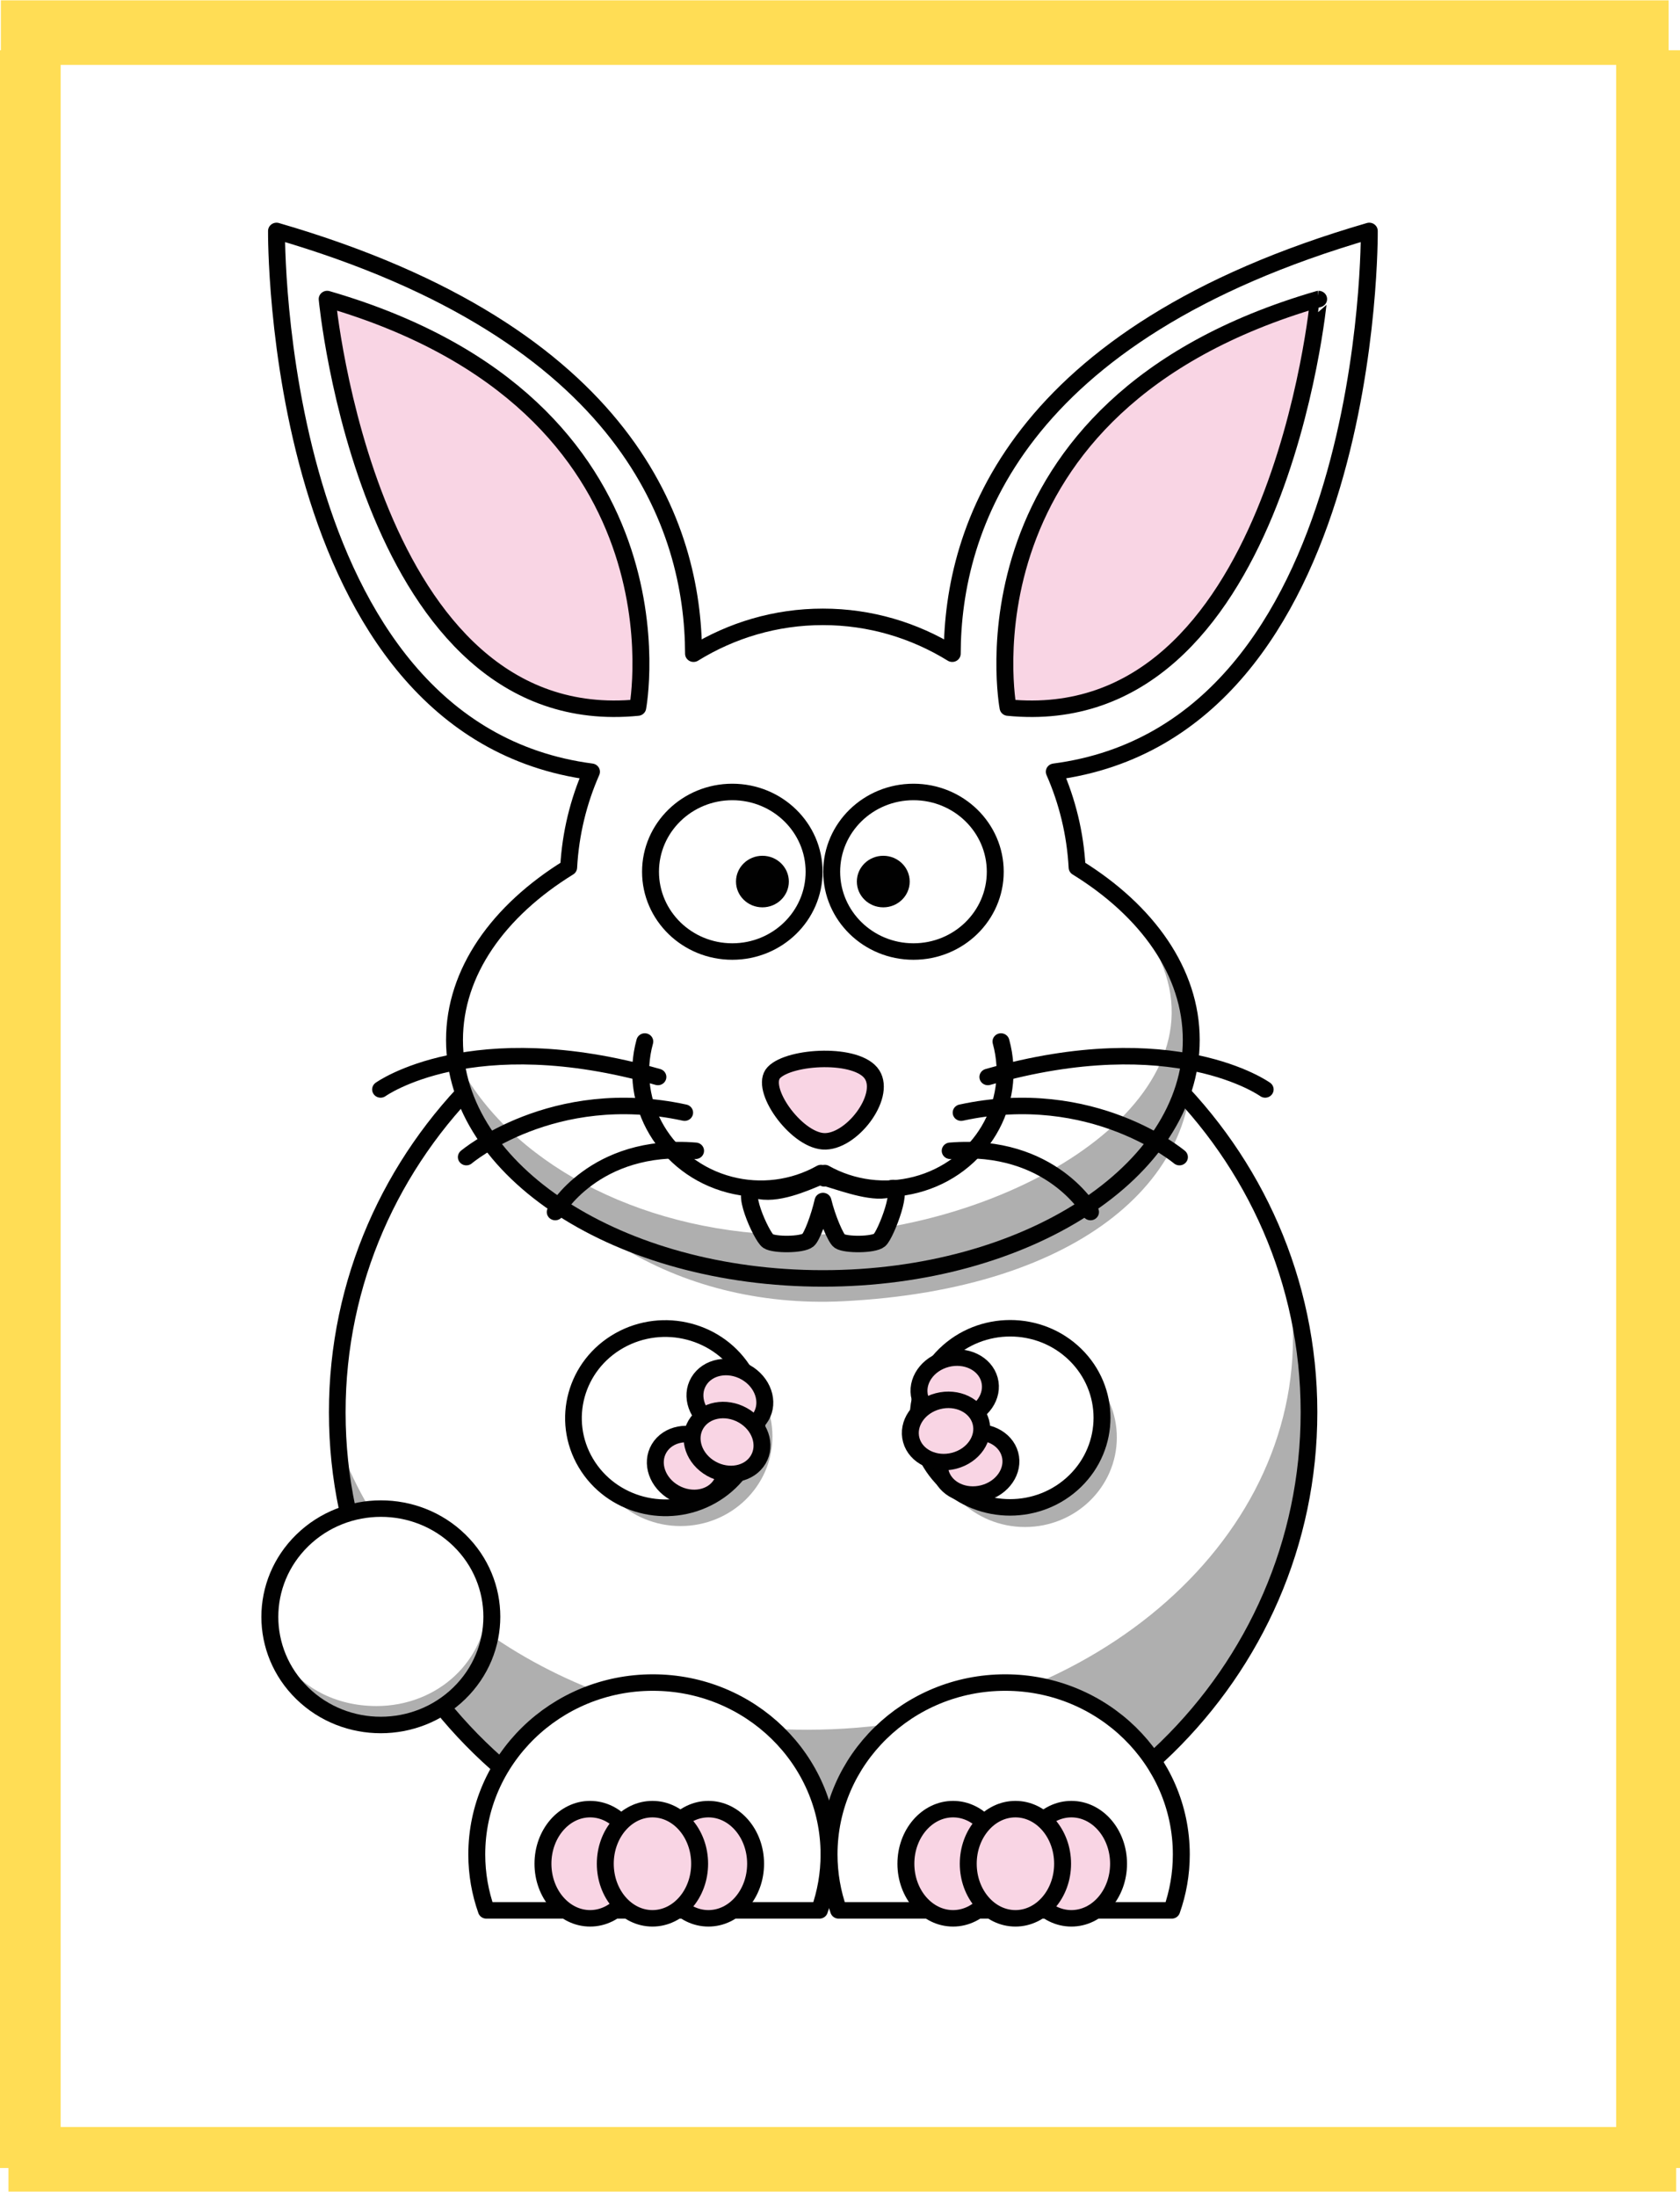 <?xml version="1.0" encoding="UTF-8" standalone="no"?>
<svg
   xmlns:dc="http://purl.org/dc/elements/1.1/"
   xmlns:cc="http://creativecommons.org/ns#"
   xmlns:rdf="http://www.w3.org/1999/02/22-rdf-syntax-ns#"
   xmlns:svg="http://www.w3.org/2000/svg"
   xmlns="http://www.w3.org/2000/svg"
   xmlns:xlink="http://www.w3.org/1999/xlink"
   xmlns:sodipodi="http://sodipodi.sourceforge.net/DTD/sodipodi-0.dtd"
   xmlns:inkscape="http://www.inkscape.org/namespaces/inkscape"
   width="332"
   height="434"
   id="svg2"
   version="1.1"
   inkscape:version="0.91 r13725"
   sodipodi:docname="rabbit.svg">
  <defs
     id="defs18">
    <filter
       id="filter4138-8"
       x="-0.1"
       y="-0.1"
       width="1.2"
       height="1.2"
       style="color-interpolation-filters:sRGB">
      <feTurbulence
         id="feTurbulence4140-8"
         result="result1"
         numOctaves="3"
         baseFrequency="1"
         type="fractalNoise"
         seed="50" />
      <feColorMatrix
         id="feColorMatrix4142-7"
         result="result0"
         in="SourceGraphic"
         type="luminanceToAlpha" />
      <feColorMatrix
         id="feColorMatrix4144-5"
         values="1 0 0 0 0 0 1 0 0 0 0 0 1 0 0 0 0 0 0.5 0 "
         result="result2" />
      <feComposite
         id="feComposite4146-9"
         in2="result2"
         in="result1"
         operator="over"
         result="result3" />
      <feColorMatrix
         id="feColorMatrix4148-5"
         values="1 0 0 0 0 0 1 0 0 0 0 0 1 0 0 0 0 0 5 -3.2"
         result="result91" />
      <feComposite
         id="feComposite4150-7"
         result="result93"
         k1="1.5"
         operator="arithmetic"
         in2="result91"
         k2="0"
         k3="0"
         k4="0" />
      <feComposite
         id="feComposite4152-4"
         result="result4"
         operator="out"
         in="SourceGraphic"
         in2="result93" />
      <feComposite
         id="feComposite4154-9"
         k1="1"
         k2="0.5"
         operator="arithmetic"
         in2="result4"
         k3="0"
         k4="0" />
      <feDisplacementMap
         id="feDisplacementMap4156-3"
         result="result92"
         in2="result1"
         yChannelSelector="A"
         xChannelSelector="R"
         scale="15" />
    </filter>
    <filter
       id="filter4138-8-4"
       x="-0.1"
       y="-0.1"
       width="1.2"
       height="1.2"
       style="color-interpolation-filters:sRGB">
      <feTurbulence
         id="feTurbulence4140-8-1"
         result="result1"
         numOctaves="3"
         baseFrequency="1"
         type="fractalNoise"
         seed="50" />
      <feColorMatrix
         id="feColorMatrix4142-7-1"
         result="result0"
         in="SourceGraphic"
         type="luminanceToAlpha" />
      <feColorMatrix
         id="feColorMatrix4144-5-3"
         values="1 0 0 0 0 0 1 0 0 0 0 0 1 0 0 0 0 0 0.5 0 "
         result="result2" />
      <feComposite
         id="feComposite4146-9-1"
         in2="result2"
         in="result1"
         operator="over"
         result="result3" />
      <feColorMatrix
         id="feColorMatrix4148-5-3"
         values="1 0 0 0 0 0 1 0 0 0 0 0 1 0 0 0 0 0 5 -3.2"
         result="result91" />
      <feComposite
         id="feComposite4150-7-6"
         result="result93"
         k1="1.5"
         operator="arithmetic"
         in2="result91"
         k2="0"
         k3="0"
         k4="0" />
      <feComposite
         id="feComposite4152-4-1"
         result="result4"
         operator="out"
         in="SourceGraphic"
         in2="result93" />
      <feComposite
         id="feComposite4154-9-4"
         k1="1"
         k2="0.5"
         operator="arithmetic"
         in2="result4"
         k3="0"
         k4="0" />
      <feDisplacementMap
         id="feDisplacementMap4156-3-5"
         result="result92"
         in2="result1"
         yChannelSelector="A"
         xChannelSelector="R"
         scale="15" />
    </filter>
    <filter
       id="filter4138"
       x="-0.1"
       y="-0.1"
       width="1.2"
       height="1.2"
       style="color-interpolation-filters:sRGB">
      <feTurbulence
         id="feTurbulence4140"
         result="result1"
         numOctaves="3"
         baseFrequency="1"
         type="fractalNoise"
         seed="50" />
      <feColorMatrix
         id="feColorMatrix4142"
         result="result0"
         in="SourceGraphic"
         type="luminanceToAlpha" />
      <feColorMatrix
         id="feColorMatrix4144"
         values="1 0 0 0 0 0 1 0 0 0 0 0 1 0 0 0 0 0 0.5 0 "
         result="result2" />
      <feComposite
         id="feComposite4146"
         in2="result2"
         in="result1"
         operator="over"
         result="result3" />
      <feColorMatrix
         id="feColorMatrix4148"
         values="1 0 0 0 0 0 1 0 0 0 0 0 1 0 0 0 0 0 5 -3.2"
         result="result91" />
      <feComposite
         id="feComposite4150"
         result="result93"
         k1="1.5"
         operator="arithmetic"
         in2="result91"
         k2="0"
         k3="0"
         k4="0" />
      <feComposite
         id="feComposite4152"
         result="result4"
         operator="out"
         in="SourceGraphic"
         in2="result93" />
      <feComposite
         id="feComposite4154"
         k1="1"
         k2="0.5"
         operator="arithmetic"
         in2="result4"
         k3="0"
         k4="0" />
      <feDisplacementMap
         id="feDisplacementMap4156"
         result="result92"
         in2="result1"
         yChannelSelector="A"
         xChannelSelector="R"
         scale="15" />
    </filter>
    <filter
       id="filter4138-4"
       x="-0.1"
       y="-0.1"
       width="1.2"
       height="1.2"
       style="color-interpolation-filters:sRGB">
      <feTurbulence
         id="feTurbulence4140-9"
         result="result1"
         numOctaves="3"
         baseFrequency="1"
         type="fractalNoise"
         seed="50" />
      <feColorMatrix
         id="feColorMatrix4142-72"
         result="result0"
         in="SourceGraphic"
         type="luminanceToAlpha" />
      <feColorMatrix
         id="feColorMatrix4144-8"
         values="1 0 0 0 0 0 1 0 0 0 0 0 1 0 0 0 0 0 0.5 0 "
         result="result2" />
      <feComposite
         id="feComposite4146-93"
         in2="result2"
         in="result1"
         operator="over"
         result="result3" />
      <feColorMatrix
         id="feColorMatrix4148-9"
         values="1 0 0 0 0 0 1 0 0 0 0 0 1 0 0 0 0 0 5 -3.2"
         result="result91" />
      <feComposite
         id="feComposite4150-6"
         result="result93"
         k1="1.5"
         operator="arithmetic"
         in2="result91"
         k2="0"
         k3="0"
         k4="0" />
      <feComposite
         id="feComposite4152-9"
         result="result4"
         operator="out"
         in="SourceGraphic"
         in2="result93" />
      <feComposite
         id="feComposite4154-6"
         k1="1"
         k2="0.5"
         operator="arithmetic"
         in2="result4"
         k3="0"
         k4="0" />
      <feDisplacementMap
         id="feDisplacementMap4156-8"
         result="result92"
         in2="result1"
         yChannelSelector="A"
         xChannelSelector="R"
         scale="15" />
    </filter>
    <clipPath
       id="clipPath3683">
      <path
         inkscape:connector-curvature="0"
         id="path40-0"
         d="m 248.974,113.099 12.447,0 0,-19.429 -12.447,0 0,19.429 z" />
    </clipPath>
    <clipPath
       id="clipPath3703">
      <path
         inkscape:connector-curvature="0"
         id="path37-0"
         d="m 261.257,79.639 5.806,0 0,-8.608 -5.806,0 0,8.608 z" />
    </clipPath>
    <clipPath
       id="clipPath3719">
      <path
         inkscape:connector-curvature="0"
         id="path34-4"
         d="m 262.325,69.833 3.153,0 0,-3.152 -3.153,0 0,3.152 z" />
    </clipPath>
    <clipPath
       id="clipPath3739">
      <path
         inkscape:connector-curvature="0"
         id="path31-3"
         d="m 293.42,79.639 5.806,0 0,-8.608 -5.806,0 0,8.608 z" />
    </clipPath>
    <clipPath
       id="clipPath3755">
      <path
         inkscape:connector-curvature="0"
         id="path28-7"
         d="m 294.489,69.833 3.152,0 0,-3.152 -3.152,0 0,3.152 z" />
    </clipPath>
    <clipPath
       id="clipPath3771">
      <path
         inkscape:connector-curvature="0"
         id="path25-1"
         d="m 280.582,58.764 3.656,0 0,-9.229 -3.656,0 0,9.229 z" />
    </clipPath>
    <clipPath
       id="clipPath3791">
      <path
         inkscape:connector-curvature="0"
         id="path22-9"
         d="m 222.104,108.127 14.438,0 0,-22.135 -14.438,0 0,22.135 z" />
    </clipPath>
    <clipPath
       id="clipPath3807">
      <path
         inkscape:connector-curvature="0"
         id="path19-2"
         d="m 233.618,71.348 8.08,0 0,-9.723 -8.08,0 0,9.723 z" />
    </clipPath>
    <clipPath
       id="clipPath3823">
      <path
         inkscape:connector-curvature="0"
         id="path16-2"
         d="m 235.105,50.608 6.292,0 0,-6.904 -6.292,0 0,6.904 z" />
    </clipPath>
    <clipPath
       id="clipPath3839">
      <path
         inkscape:connector-curvature="0"
         id="path13-4"
         d="m 240.804,44.63 22.052,0 0,-27.412 -22.052,0 0,27.412 z" />
    </clipPath>
    <clipPath
       id="clipPath3855">
      <path
         inkscape:connector-curvature="0"
         id="path10-8"
         d="m 235.568,61.565 7.432,0 0,-7.919 -7.432,0 0,7.919 z" />
    </clipPath>
    <clipPath
       id="clipPath3871">
      <path
         inkscape:connector-curvature="0"
         id="path7-6"
         d="m 236.299,93.36 17.909,0 0,-22.658 -17.909,0 0,22.658 z" />
    </clipPath>
    <radialGradient
       r="61.929"
       id="radialGradient3090"
       gradientUnits="userSpaceOnUse"
       gradientTransform="matrix(1,0,0,1.369,0,-73.635)"
       cy="199.505"
       cx="178.571">
      <stop
         id="stop22"
         offset="0" />
      <stop
         id="stop24"
         stop-opacity="0"
         offset="1" />
    </radialGradient>
    <filter
       y="-0.145"
       x="-0.163"
       width="1.327"
       id="filter5029"
       height="1.29">
      <feGaussianBlur
         id="feGaussianBlur7"
         stdDeviation="9.413" />
    </filter>
    <filter
       y="-0.105"
       x="-0.14"
       width="1.279"
       id="filter5035"
       height="1.211">
      <feGaussianBlur
         id="feGaussianBlur10"
         stdDeviation="7.305" />
    </filter>
    <filter
       y="-0.105"
       x="-0.14"
       width="1.279"
       id="filter4355"
       height="1.211">
      <feGaussianBlur
         id="feGaussianBlur4357"
         stdDeviation="7.305" />
    </filter>
    <filter
       y="-0.112"
       x="-0.129"
       width="1.257"
       id="filter5059"
       height="1.225">
      <feGaussianBlur
         id="feGaussianBlur13"
         stdDeviation="7.359" />
    </filter>
    <filter
       y="-0.226"
       x="-0.249"
       width="1.498"
       id="filter5069"
       height="1.453">
      <feGaussianBlur
         id="feGaussianBlur16"
         stdDeviation="14.662" />
    </filter>
    <filter
       y="-0.218"
       x="-0.264"
       width="1.529"
       id="filter5087"
       height="1.435">
      <feGaussianBlur
         id="feGaussianBlur19"
         stdDeviation="14.612" />
    </filter>
    <linearGradient
       y2="477.663"
       y1="186.726"
       x2="352.671"
       x1="360.191"
       id="linearGradient5343"
       gradientUnits="userSpaceOnUse"
       gradientTransform="matrix(2.486,-2.301,2.616,2.486,-1436.248,-414.482)">
      <stop
         id="stop7-9"
         stop-color="#808080"
         offset="0" />
      <stop
         id="stop9-3"
         stop-opacity="0"
         stop-color="#808080"
         offset="1" />
    </linearGradient>
    <linearGradient
       y2="302.508"
       y1="603.223"
       x2="0"
       id="linearGradient5345"
       gradientUnits="userSpaceOnUse"
       gradientTransform="matrix(2.486,-2.453,2.453,2.486,-1378.188,-456.685)">
      <stop
         id="stop12"
         stop-color="#fff9f9"
         offset="0" />
      <stop
         id="stop14"
         stop-opacity=".749"
         offset=".325" />
      <stop
         id="stop16"
         stop-opacity=".498"
         offset=".751" />
      <stop
         id="stop18"
         stop-opacity="0"
         offset="1" />
    </linearGradient>
    <linearGradient
       y2="603.223"
       y1="302.508"
       x2="0"
       id="linearGradient5347"
       gradientUnits="userSpaceOnUse"
       gradientTransform="matrix(2.486,-2.453,2.453,2.486,-1378.188,-456.685)">
      <stop
         id="stop21"
         offset="0" />
      <stop
         id="stop23"
         stop-opacity="0"
         offset="1" />
    </linearGradient>
    <radialGradient
       r="247.539"
       id="radialGradient5349"
       gradientUnits="userSpaceOnUse"
       gradientTransform="matrix(0.939,-7.8611953e-8,2.8670644e-8,0.362,-141.889,-98.644)"
       cy="656.455"
       cx="324.941">
      <stop
         id="stop44"
         stop-color="#ccfc1c"
         offset="0" />
      <stop
         id="stop46"
         stop-opacity="0"
         stop-color="#ccfc1c"
         offset="1" />
    </radialGradient>
    <linearGradient
       xlink:href="#linearGradient5351"
       id="linearGradient4289"
       gradientUnits="userSpaceOnUse"
       gradientTransform="matrix(0.653,-1.0093258e-8,1.0093258e-8,0.653,-48.819,-153.515)"
       x1="-68.831"
       x2="671.599" />
    <linearGradient
       x2="671.599"
       x1="-68.831"
       id="linearGradient5351"
       gradientUnits="userSpaceOnUse"
       gradientTransform="matrix(0.653,-1.0093258e-8,1.0093258e-8,0.653,-48.819,-153.515)">
      <stop
         id="stop26"
         stop-color="#808080"
         offset="0" />
      <stop
         id="stop28"
         stop-opacity=".808"
         stop-color="#efefef"
         offset=".545" />
      <stop
         id="stop30"
         stop-opacity=".686"
         stop-color="#808080"
         offset="1" />
      <stop
         id="stop32"
         stop-opacity=".498"
         stop-color="#808080"
         offset="1" />
    </linearGradient>
    <linearGradient
       x2="459.525"
       x1="325.77"
       id="linearGradient5353"
       gradientUnits="userSpaceOnUse"
       gradientTransform="matrix(2.283,-2.5441479e-8,3.4593465e-8,2.982,-701.601,-683.39)">
      <stop
         id="stop35"
         offset="0" />
      <stop
         id="stop37"
         stop-opacity=".749"
         stop-color="#c6c6c6"
         offset=".414" />
      <stop
         id="stop39"
         stop-opacity=".498"
         offset=".72" />
      <stop
         id="stop41"
         stop-opacity="0"
         stop-color="#fff"
         offset="1" />
    </linearGradient>
    <linearGradient
       xlink:href="#linearGradient5351"
       id="linearGradient4291"
       gradientUnits="userSpaceOnUse"
       gradientTransform="matrix(0.653,-1.0093258e-8,1.0093258e-8,0.653,-48.819,-153.515)"
       x1="-68.831"
       x2="671.599" />
    <linearGradient
       x2="671.599"
       x1="-68.831"
       id="linearGradient4361"
       gradientUnits="userSpaceOnUse"
       gradientTransform="matrix(0.653,-1.0093258e-8,1.0093258e-8,0.653,-48.819,-153.515)">
      <stop
         id="stop4363"
         stop-color="#808080"
         offset="0" />
      <stop
         id="stop4365"
         stop-opacity=".808"
         stop-color="#efefef"
         offset=".545" />
      <stop
         id="stop4367"
         stop-opacity=".686"
         stop-color="#808080"
         offset="1" />
      <stop
         id="stop4369"
         stop-opacity=".498"
         stop-color="#808080"
         offset="1" />
    </linearGradient>
  </defs>
  <sodipodi:namedview
     pagecolor="#ffffff"
     bordercolor="#666666"
     borderopacity="1"
     objecttolerance="10"
     gridtolerance="10"
     guidetolerance="10"
     inkscape:pageopacity="0"
     inkscape:pageshadow="2"
     inkscape:window-width="1291"
     inkscape:window-height="795"
     id="namedview16"
     showgrid="false"
     inkscape:zoom="1.2808977"
     inkscape:cx="212.26165"
     inkscape:cy="215.96928"
     inkscape:window-x="12"
     inkscape:window-y="53"
     inkscape:window-maximized="0"
     inkscape:current-layer="svg2"
     fit-margin-top="0"
     fit-margin-left="0"
     fit-margin-right="0"
     fit-margin-bottom="0" />
  <g
     id="g4278"
     transform="translate(-33.422,4.653)">
    <rect
       y="-1.463"
       x="44.286"
       height="424"
       width="317.413"
       id="rect4450"
       style="opacity:1;fill:#ffffff;fill-opacity:1;fill-rule:nonzero;stroke:none;stroke-width:8;stroke-miterlimit:4;stroke-dasharray:none;stroke-opacity:1" />
    <g
       transform="matrix(0.523,0,0,0.515,8.639,-56.679)"
       id="g4403">
      <rect
         transform="matrix(0.998,0,0,0.255,7.8,-25.86)"
         y="498.076"
         x="40"
         height="97.143"
         width="631.429"
         id="rect4136-0"
         style="opacity:1;fill:#ffdd55;fill-opacity:1;fill-rule:nonzero;stroke:none;stroke-width:3.799;stroke-miterlimit:4;stroke-dasharray:none;stroke-opacity:1;filter:url(#filter4138-8)" />
      <rect
         transform="matrix(0.998,0,0,0.255,10.658,789.854)"
         y="498.076"
         x="40"
         height="97.143"
         width="631.429"
         id="rect4136-0-4"
         style="opacity:1;fill:#ffdd55;fill-opacity:1;fill-rule:nonzero;stroke:none;stroke-width:3.799;stroke-miterlimit:4;stroke-dasharray:none;stroke-opacity:1;filter:url(#filter4138-8-4)" />
      <g
         id="g4368">
        <rect
           style="opacity:1;fill:#ffdd55;fill-opacity:1;fill-rule:nonzero;stroke:none;stroke-width:3.799;stroke-miterlimit:4;stroke-dasharray:none;stroke-opacity:1;filter:url(#filter4138)"
           id="rect4136"
           width="631.429"
           height="97.143"
           x="40"
           y="498.076"
           transform="matrix(0.042,0,0,8.362,42.109,-4044.62)" />
        <rect
           style="opacity:1;fill:#ffdd55;fill-opacity:1;fill-rule:nonzero;stroke:none;stroke-width:3.799;stroke-miterlimit:4;stroke-dasharray:none;stroke-opacity:1;filter:url(#filter4138-4)"
           id="rect4136-5"
           width="631.429"
           height="97.143"
           x="40"
           y="498.076"
           transform="matrix(0.042,0,0,8.362,656.395,-4044.621)" />
      </g>
    </g>
  </g>
  <g
     transform="matrix(0.702,0,0,0.705,52.156,44.474)"
     id="g4197">
    <path
       inkscape:connector-curvature="0"
       id="path2385"
       d="M 294.195,332.643 C 294.223,405.988 233.007,465.463 157.471,465.487 81.931,465.512 20.671,406.077 20.646,332.733 l 0,-0.094 c -0.027,-73.344 61.189,-132.82 136.724,-132.844 75.539,-0.025 136.8,59.41 136.825,132.755 l 0,0.094 z"
       style="fill:#ffffff;stroke:#010101;stroke-width:4.694;stroke-linecap:round;stroke-linejoin:round" />
    <path
       inkscape:connector-curvature="0"
       id="path3276"
       d="m 157.412,199.84 c -14.551,0 -28.566,2.227 -41.723,6.319 11.836,-2.684 24.318,-4.133 37.22,-4.133 35.39,0 67.666,10.797 91.957,28.521 -23.712,-19.173 -54.209,-30.707 -87.455,-30.707 z m 129.531,90.035 c 1.795,7.092 2.744,14.414 2.744,21.929 0,60.601 -61.279,109.78 -136.783,109.78 -63.137,0 -116.302,-34.387 -132.03,-81.09 4.193,69.653 63.749,124.948 136.532,124.948 75.501,0 136.783,-59.496 136.783,-132.804 0.002,-14.955 -2.545,-29.347 -7.246,-42.765 z"
       style="fill:#010101;fill-opacity:0.314" />
    <g
       id="g246"
       transform="matrix(0.838,0,0,0.813,-0.011,-2.9787723e-6)"
       style="stroke:#010101;stroke-width:5.685;stroke-linecap:round;stroke-linejoin:round">
      <g
         style="stroke-width:5.685"
         id="g248">
        <path
           inkscape:connector-curvature="0"
           id="path3165"
           d="m 130.67,502.29 c -32.664,0 -59.152,26.544 -59.152,59.237 0,6.76 1.136,13.234 3.223,19.286 l 111.89,0 c 2.087,-6.052 3.223,-12.526 3.223,-19.286 -0.001,-32.693 -26.522,-59.237 -59.186,-59.237 z"
           style="fill:#ffffff;stroke-width:5.685" />
        <g
           id="g251"
           style="fill:#f9d5e4;stroke-width:5.685">
          <path
             inkscape:connector-curvature="0"
             style="stroke-width:5.685"
             id="path3220"
             d="m 125.44,564.73 c 0,10.393 -7.094,18.817 -15.846,18.817 -8.751,0 -15.845,-8.425 -15.845,-18.817 0,-10.392 7.094,-18.815 15.845,-18.815 8.752,0 15.846,8.423 15.846,18.815 z" />
          <path
             inkscape:connector-curvature="0"
             style="stroke-width:5.685"
             id="path3224"
             d="m 165.18,564.73 c 0,10.393 -7.094,18.817 -15.846,18.817 -8.751,0 -15.845,-8.425 -15.845,-18.817 0,-10.392 7.094,-18.815 15.845,-18.815 8.752,0 15.846,8.423 15.846,18.815 z" />
          <path
             inkscape:connector-curvature="0"
             style="stroke-width:5.685"
             id="path3222"
             d="m 146.38,564.73 c 0,10.393 -7.095,18.817 -15.846,18.817 -8.751,0 -15.845,-8.425 -15.845,-18.817 0,-10.392 7.094,-18.815 15.845,-18.815 8.752,0 15.846,8.423 15.846,18.815 z" />
        </g>
      </g>
      <g
         style="stroke-width:5.685"
         id="g256">
        <path
           inkscape:connector-curvature="0"
           id="path3163"
           d="m 249.04,502.29 c -32.664,0 -59.186,26.544 -59.186,59.237 0,6.76 1.136,13.234 3.224,19.286 l 111.89,0 c 2.086,-6.052 3.223,-12.526 3.223,-19.286 -10e-4,-32.693 -26.489,-59.237 -59.153,-59.237 z"
           style="fill:#ffffff;stroke-width:5.685" />
        <g
           id="g259"
           style="fill:#f9d5e4;stroke-width:5.685">
          <path
             inkscape:connector-curvature="0"
             style="stroke-width:5.685"
             id="path3226"
             d="m 247.36,564.73 c 0,10.393 -7.095,18.817 -15.846,18.817 -8.75,0 -15.846,-8.425 -15.846,-18.817 0,-10.392 7.096,-18.815 15.846,-18.815 8.752,0 15.846,8.423 15.846,18.815 z" />
          <path
             inkscape:connector-curvature="0"
             style="stroke-width:5.685"
             id="path3228"
             d="m 287.11,564.73 c 0,10.393 -7.094,18.817 -15.846,18.817 -8.751,0 -15.845,-8.425 -15.845,-18.817 0,-10.392 7.094,-18.815 15.845,-18.815 8.753,0 15.846,8.423 15.846,18.815 z" />
          <path
             inkscape:connector-curvature="0"
             style="stroke-width:5.685"
             id="path3230"
             d="m 268.31,564.73 c 0,10.393 -7.094,18.817 -15.846,18.817 -8.751,0 -15.846,-8.425 -15.846,-18.817 0,-10.392 7.095,-18.815 15.846,-18.815 8.753,0 15.846,8.423 15.846,18.815 z" />
        </g>
      </g>
    </g>
    <path
       inkscape:connector-curvature="0"
       id="path3242"
       d="m 143.152,339.393 c 0,13.872 -11.581,25.116 -25.867,25.116 -14.286,0 -25.867,-11.244 -25.867,-25.116 0,-13.87 11.581,-25.115 25.867,-25.115 14.286,0 25.867,11.245 25.867,25.115 z"
       style="fill:#010101;fill-opacity:0.314" />
    <path
       inkscape:connector-curvature="0"
       id="path3159"
       d="m 135.414,321.737 c 7.149,12.012 2.916,27.367 -9.456,34.297 -12.372,6.929 -28.197,2.808 -35.346,-9.204 -7.149,-12.012 -2.916,-27.367 9.456,-34.296 12.371,-6.93 28.197,-2.808 35.346,9.204 z"
       style="fill:#ffffff;stroke:#010101;stroke-width:4.694;stroke-linecap:round;stroke-linejoin:round" />
    <g
       id="g271"
       transform="matrix(0.838,0,0,0.813,-0.011,-2.9787723e-6)">
      <path
         inkscape:connector-curvature="0"
         id="path3244"
         d="m 286.53,417.8 c 0,17.056 -13.814,30.882 -30.855,30.882 -17.041,0 -30.854,-13.826 -30.854,-30.882 0,-17.056 13.813,-30.882 30.854,-30.882 17.041,0 30.855,13.826 30.855,30.882 z"
         style="fill:#010101;fill-opacity:0.314" />
      <path
         inkscape:connector-curvature="0"
         id="path3161"
         d="m 272.5,432.87 c -12.061,12.061 -31.605,12.069 -43.655,0.02 -12.05,-12.049 -12.041,-31.594 0.02,-43.654 12.061,-12.06 31.605,-12.069 43.654,-0.02 12.05,12.049 12.041,31.594 -0.019,43.654 z"
         style="fill:#ffffff;stroke:#010101;stroke-width:5.685;stroke-linecap:round;stroke-linejoin:round" />
    </g>
    <path
       inkscape:connector-curvature="0"
       id="path3246"
       d="m 222.744,153.728 c 1.283,5.153 1.97,10.553 1.97,16.088 0,37.792 -31.612,81.569 -70.535,81.569 -28.37,0 -52.81,-23.268 -63.992,-50.518 8.659,31.462 35.642,60.971 67.581,60.971 38.923,0 70.535,-43.809 70.535,-81.601 0,-9.404 -1.978,-18.349 -5.524,-26.506 l -0.035,0 z"
       style="fill:#010101;fill-opacity:0.314" />
    <g
       id="g25"
       transform="matrix(0.838,0,0,0.813,-0.011,-2.9787723e-6)"
       style="fill:#f9d5e4;stroke:#010101;stroke-width:5.685;stroke-linecap:round;stroke-linejoin:round">
      <g
         style="stroke-width:5.685"
         id="g276">
        <path
           inkscape:connector-curvature="0"
           style="stroke-width:5.685"
           id="path3264"
           d="m 148.54,418.44 c 5.783,3.342 8.095,10.171 5.164,15.251 -2.931,5.082 -9.995,6.492 -15.778,3.15 -5.783,-3.342 -8.095,-10.17 -5.164,-15.252 2.931,-5.08 9.995,-6.49 15.778,-3.149 z" />
        <path
           inkscape:connector-curvature="0"
           style="stroke-width:5.685"
           id="path3266"
           d="m 161.85,395.36 c 5.783,3.342 8.095,10.17 5.164,15.252 -2.931,5.081 -9.995,6.491 -15.778,3.149 -5.783,-3.342 -8.095,-10.17 -5.164,-15.251 2.931,-5.081 9.995,-6.492 15.778,-3.15 z" />
        <path
           inkscape:connector-curvature="0"
           style="stroke-width:5.685"
           id="path3268"
           d="m 160.9,410.18 c 5.783,3.342 8.095,10.171 5.164,15.252 -2.931,5.082 -9.995,6.492 -15.778,3.15 -5.783,-3.342 -8.095,-10.17 -5.164,-15.252 2.931,-5.081 9.995,-6.492 15.778,-3.15 z" />
      </g>
      <g
         style="stroke-width:5.685"
         id="g281">
        <path
           inkscape:connector-curvature="0"
           style="stroke-width:5.685"
           id="path3270"
           d="m 236.21,416.51 c -6.451,1.73 -10.452,7.729 -8.936,13.395 1.516,5.668 7.975,8.857 14.426,7.127 6.45,-1.731 10.451,-7.729 8.935,-13.396 -1.516,-5.667 -7.975,-8.857 -14.425,-7.126 z" />
        <path
           inkscape:connector-curvature="0"
           style="stroke-width:5.685"
           id="path3272"
           d="m 229.32,390.77 c -6.45,1.731 -10.451,7.729 -8.935,13.396 1.516,5.667 7.975,8.856 14.426,7.126 6.45,-1.73 10.451,-7.729 8.935,-13.395 -1.517,-5.669 -7.975,-8.858 -14.426,-7.127 z" />
        <path
           inkscape:connector-curvature="0"
           style="stroke-width:5.685"
           id="path3274"
           d="m 226.41,405.32 c -6.45,1.731 -10.45,7.729 -8.935,13.396 1.515,5.667 7.975,8.857 14.425,7.126 6.451,-1.73 10.451,-7.729 8.936,-13.395 -1.516,-5.667 -7.975,-8.857 -14.426,-7.127 z" />
      </g>
    </g>
    <path
       inkscape:connector-curvature="0"
       id="path3293_1_"
       d="m 248.925,200.043 c 1.226,4.731 3.511,8.15 5.865,14.625 14.426,39.66 -43.718,74.887 -97.591,74.887 -40.401,0 -75.086,-18.859 -89.912,-45.735 8.945,34.272 48.451,60.023 95.679,57.7 67.68,-3.328 103.015,-35.587 97.591,-72.447 -1.496,-10.181 -3.473,-19.796 -11.633,-29.031 z"
       style="fill:#010101;fill-opacity:0.314" />
    <g
       id="g238"
       transform="matrix(0.838,0,0,0.813,-0.011,-2.9787723e-6)">
      <path
         inkscape:connector-curvature="0"
         id="path3161_1_"
         d="m 65.645,505.98 c -14.569,14.569 -38.179,14.58 -52.735,0.024 -14.555,-14.556 -14.545,-38.165 0.023,-52.734 14.569,-14.568 38.179,-14.579 52.733,-0.023 14.558,14.555 14.546,38.165 -0.021,52.733 z"
         style="fill:#ffffff;stroke:#010101;stroke-width:5.685;stroke-linecap:round;stroke-linejoin:round" />
      <path
         inkscape:connector-curvature="0"
         id="path241"
         d="m 72.284,459.87 c 1.805,4.381 2.806,9.178 2.806,14.211 0,20.603 -16.688,36.305 -37.273,36.305 -13.633,0 -25.55,-6.33 -32.048,-17.263 5.584,13.553 18.908,23.094 34.464,23.094 20.585,0 37.273,-16.701 37.273,-37.304 0,-6.958 -1.909,-13.468 -5.222,-19.043 z"
         style="fill:#010101;fill-opacity:0.314" />
    </g>
    <g
       id="g287"
       transform="matrix(0.838,0,0,0.813,-0.011,-2.9787723e-6)">
      <g
         id="g289">
        <g
           id="g291">
          <path
             inkscape:connector-curvature="0"
             id="path293"
             d="m 371.33,2 c -118.67,35.347 -140,102.32 -140.09,145.7 -12.735,-8.062 -27.587,-12.699 -43.453,-12.699 -15.866,0 -30.718,4.637 -43.454,12.7 -0.089,-43.375 -21.427,-110.35 -140.09,-145.7 0,0 -1.68,171.94 105.81,186.38 -4.355,10.139 -7.048,21.268 -7.668,32.994 -23.628,14.965 -38.35,36.072 -38.35,59.465 0,45.379 55.404,82.166 123.75,82.166 68.345,0 123.75,-36.787 123.75,-82.166 0,-23.393 -14.721,-44.5 -38.35,-59.465 -0.619,-11.727 -3.312,-22.855 -7.667,-32.994 107.5,-14.432 105.82,-186.38 105.82,-186.38 z"
             style="fill:#ffffff;stroke:#010101;stroke-width:5.685;stroke-linecap:round;stroke-linejoin:round" />
          <path
             inkscape:connector-curvature="0"
             id="path3293"
             d="m 294.8,237.98 c 1.539,5.817 4.404,10.022 7.359,17.984 18.101,48.767 -54.856,92.084 -122.45,92.084 -50.693,0 -94.215,-23.19 -112.81,-56.237 11.225,42.142 60.795,73.806 120.05,70.95 84.922,-4.092 129.26,-43.759 122.45,-89.085 -1.879,-12.518 -4.36,-24.341 -14.597,-35.696 z"
             style="fill:#010101;fill-opacity:0.314" />
        </g>
        <g
           id="g296"
           style="fill:#f9d5e4;stroke:#010101;stroke-width:5.685;stroke-linecap:round;stroke-linejoin:round">
          <path
             inkscape:connector-curvature="0"
             style="stroke-width:5.685"
             id="path298"
             d="m 125.59,166.27 c 0,0 19.157,-104.02 -104.33,-140.8 0,0 13.686,150 104.33,140.8 z" />
          <path
             inkscape:connector-curvature="0"
             style="stroke-width:5.685"
             id="path300"
             d="m 249.98,166.27 c 0,0 -19.155,-104.02 104.34,-140.8 -10e-4,0 -13.688,150 -104.34,140.8 z" />
        </g>
      </g>
      <g
         id="g302">
        <path
           inkscape:connector-curvature="0"
           id="path3192_1_"
           d="m 171.33,292.05 c 5.379,-5.744 28.219,-6.991 32.996,0.718 4.775,7.708 -7.174,23.692 -16.499,22.975 -9.297,-0.717 -21.53,-18.32 -16.497,-23.693 z"
           style="fill:#f9d5e4;stroke:#010101;stroke-width:5.685" />
        <g
           id="g305">
          <g
             id="g307">
            <path
               inkscape:connector-curvature="0"
               id="path3177_1_"
               d="m 184.83,222.85 c 0,15.187 -12.3,27.498 -27.474,27.498 -15.173,0 -27.474,-12.312 -27.474,-27.498 0,-15.186 12.301,-27.498 27.474,-27.498 15.174,0 27.474,12.311 27.474,27.498 z"
               style="fill:#ffffff;stroke:#010101;stroke-width:5.685;stroke-linecap:round;stroke-linejoin:round" />
            <path
               inkscape:connector-curvature="0"
               id="path3181_1_"
               d="m 176.35,226.23 c 0,4.907 -3.974,8.884 -8.876,8.884 -4.902,0 -8.876,-3.977 -8.876,-8.884 0,-4.906 3.974,-8.884 8.876,-8.884 4.902,0 8.876,3.978 8.876,8.884 z"
               style="fill:#010101" />
          </g>
          <g
             id="g311">
            <path
               inkscape:connector-curvature="0"
               id="path3179_1_"
               d="m 245.69,222.85 c 0,15.187 -12.3,27.498 -27.473,27.498 -15.173,0 -27.474,-12.312 -27.474,-27.498 0,-15.186 12.301,-27.498 27.474,-27.498 15.173,0 27.473,12.311 27.473,27.498 z"
               style="fill:#ffffff;stroke:#010101;stroke-width:5.685;stroke-linecap:round;stroke-linejoin:round" />
            <path
               inkscape:connector-curvature="0"
               id="path3183_1_"
               d="m 216.95,226.23 c 0,4.907 -3.975,8.884 -8.876,8.884 -4.902,0 -8.877,-3.977 -8.877,-8.884 0,-4.906 3.975,-8.884 8.877,-8.884 4.902,0.001 8.876,3.978 8.876,8.884 z"
               style="fill:#010101" />
          </g>
        </g>
        <g
           id="g315"
           style="stroke:#010101;stroke-width:5.685;stroke-linejoin:round">
          <path
             inkscape:connector-curvature="0"
             id="path317"
             d="m 210.61,332.03 c -4.937,2.11 -14.624,-1.414 -21.206,-3.48 -0.465,-0.146 -0.84,-0.141 -1.152,-0.033 -0.311,-0.613 -0.836,-0.831 -1.642,-0.486 -4.937,2.11 -14.624,6.586 -21.206,4.52 -6.156,-1.934 1.763,16.08 3.968,17.585 2.049,1.4 11.457,1.382 13.432,-0.33 1.265,-1.097 3.747,-7.766 5.017,-13.467 1.366,5.858 4.332,12.965 5.552,13.797 2.049,1.4 11.457,1.382 13.432,-0.33 2.151,-1.867 8.874,-19.944 3.805,-17.776 z"
             style="fill:#ffffff;stroke-width:5.685" />
          <g
             id="g3178"
             style="fill:none;stroke-width:5.685;stroke-linecap:round">
            <path
               inkscape:connector-curvature="0"
               style="stroke-width:5.685"
               id="path2400"
               d="m 247.61,281.36 c 5.771,21.498 -7.014,43.595 -28.559,49.355 -10.346,2.767 -21.369,1.318 -30.644,-4.026" />
            <path
               inkscape:connector-curvature="0"
               style="stroke-width:5.685"
               id="path3176"
               d="m 127.96,281.36 c -5.773,21.498 7.012,43.595 28.556,49.355 10.347,2.767 21.369,1.318 30.646,-4.026" />
          </g>
        </g>
        <g
           id="g322"
           style="fill:none;stroke:#010101;stroke-width:5.685;stroke-linecap:round">
          <g
             style="stroke-width:5.685"
             id="g3188">
            <path
               inkscape:connector-curvature="0"
               style="stroke-width:5.685"
               id="path3182"
               d="m 243.21,293.58 c 62.572,-18.329 93.15,4.298 93.15,4.298" />
            <path
               inkscape:connector-curvature="0"
               style="stroke-width:5.685"
               id="path3184"
               d="m 234.23,305.87 c 44.31,-9.886 73.328,15.327 73.328,15.327" />
            <path
               inkscape:connector-curvature="0"
               style="stroke-width:5.685"
               id="path3186"
               d="m 230.55,319.02 c 34.087,-2.844 47.141,21.108 47.141,21.108" />
          </g>
          <g
             style="stroke-width:5.685"
             id="g3193">
            <path
               inkscape:connector-curvature="0"
               style="stroke-width:5.685"
               id="path3195"
               d="m 132.36,293.58 c -62.572,-18.329 -93.15,4.298 -93.15,4.298" />
            <path
               inkscape:connector-curvature="0"
               style="stroke-width:5.685"
               id="path3197"
               d="M 141.34,305.87 C 97.032,295.984 68.014,321.197 68.014,321.197" />
            <path
               inkscape:connector-curvature="0"
               style="stroke-width:5.685"
               id="path3199"
               d="m 145.02,319.02 c -34.09,-2.844 -47.144,21.108 -47.144,21.108" />
          </g>
        </g>
      </g>
    </g>
  </g>
</svg>
